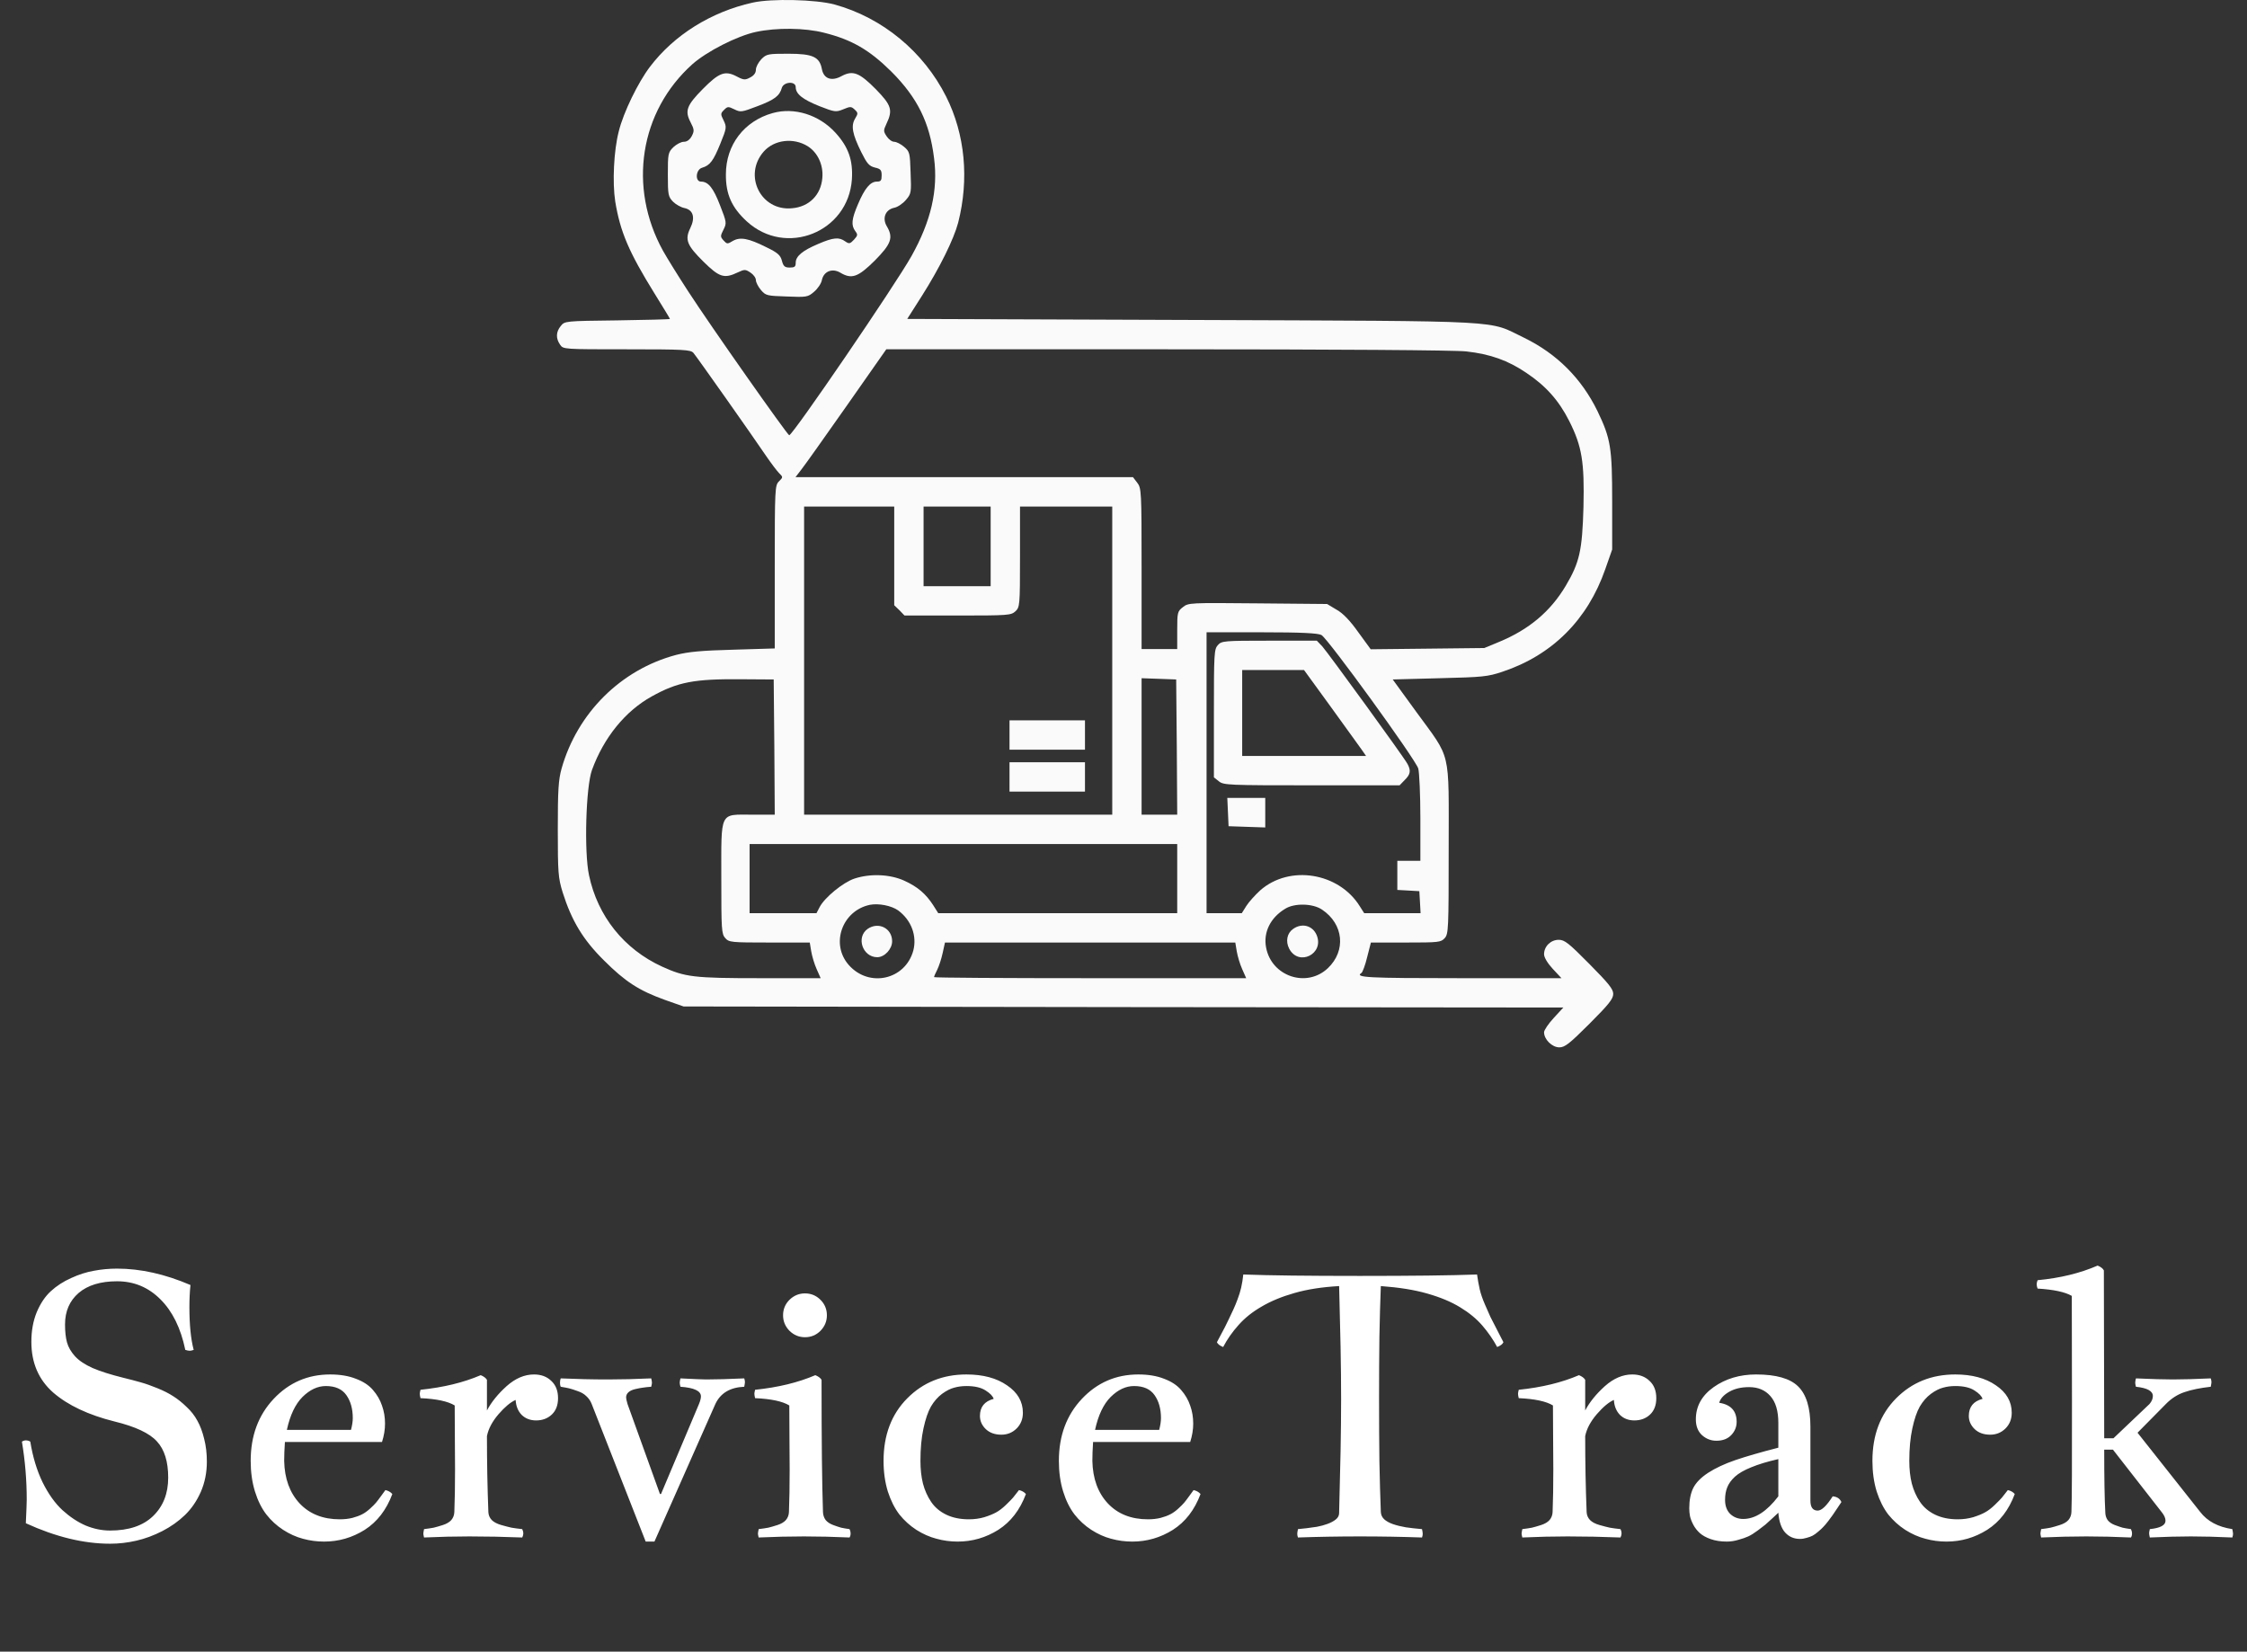 <svg width="117" height="86" viewBox="0 0 117 86" fill="none" xmlns="http://www.w3.org/2000/svg">
<rect x="0" y="0" width="117" height="86" fill="#333333" stroke="none"/>
<path d="M39.195 0.135C37.023 0.616 35.091 1.827 33.836 3.486C33.224 4.294 32.46 5.855 32.22 6.837C31.958 7.841 31.882 9.5 32.035 10.493C32.297 12.076 32.744 13.124 34.076 15.274C34.523 15.995 34.883 16.584 34.883 16.606C34.883 16.628 33.65 16.66 32.144 16.682C29.415 16.715 29.404 16.715 29.197 16.977C28.946 17.282 28.935 17.621 29.164 17.948C29.328 18.188 29.339 18.188 32.635 18.188C35.648 18.188 35.953 18.21 36.106 18.374C36.291 18.592 39.14 22.631 39.893 23.744C40.155 24.126 40.461 24.53 40.57 24.639C40.777 24.846 40.777 24.846 40.559 25.065C40.352 25.272 40.341 25.425 40.341 29.529V33.764L38.191 33.829C36.51 33.873 35.844 33.938 35.2 34.102C32.329 34.866 30.059 37.126 29.241 40.018C29.077 40.607 29.044 41.142 29.044 43.183C29.044 45.454 29.066 45.705 29.295 46.458C29.764 47.942 30.354 48.925 31.445 50.005C32.559 51.118 33.268 51.577 34.632 52.068L35.593 52.406L58.503 52.439L81.402 52.461L80.9 53.007C80.627 53.301 80.398 53.64 80.398 53.749C80.398 54.12 80.813 54.535 81.195 54.535C81.479 54.535 81.719 54.349 82.767 53.301C83.76 52.308 84 52.013 84 51.751C84 51.5 83.76 51.206 82.756 50.191C81.675 49.099 81.468 48.935 81.162 48.935C80.747 48.935 80.398 49.274 80.398 49.688C80.398 49.852 80.584 50.158 80.846 50.442L81.304 50.933H76.043C71.208 50.933 70.52 50.9 70.891 50.66C70.946 50.627 71.088 50.256 71.186 49.841L71.382 49.077H73.205C74.908 49.077 75.028 49.066 75.225 48.848C75.421 48.63 75.432 48.39 75.432 44.176C75.432 38.948 75.585 39.592 73.74 37.06L72.518 35.379L74.963 35.314C77.189 35.259 77.462 35.237 78.237 34.975C80.824 34.113 82.668 32.269 83.585 29.638L83.945 28.612V26.102C83.945 23.308 83.869 22.838 83.181 21.408C82.352 19.706 81.064 18.418 79.361 17.588C77.418 16.66 78.837 16.726 62.094 16.66L47.239 16.606L48.003 15.405C48.931 13.943 49.662 12.458 49.891 11.596C50.47 9.326 50.252 7.001 49.269 5.036C48.09 2.689 45.951 0.921 43.452 0.234C42.491 -0.028 40.166 -0.083 39.195 0.135ZM42.917 1.707C44.358 2.067 45.274 2.602 46.41 3.726C47.763 5.08 48.407 6.368 48.636 8.234C48.854 9.904 48.472 11.52 47.468 13.32C46.606 14.859 41.29 22.642 41.094 22.663C41.007 22.663 37.012 16.988 35.844 15.187C35.331 14.401 34.742 13.451 34.523 13.059C32.69 9.74 33.312 5.8 36.051 3.344C36.815 2.668 38.387 1.871 39.358 1.663C40.428 1.434 41.902 1.445 42.917 1.707ZM76.349 18.298C77.604 18.439 78.521 18.767 79.47 19.411C80.485 20.088 81.162 20.841 81.708 21.921C82.374 23.242 82.505 24.061 82.45 26.407C82.385 28.656 82.254 29.278 81.522 30.511C80.726 31.843 79.612 32.782 78.051 33.425L77.287 33.742L74.329 33.775L71.372 33.807L70.728 32.923C70.302 32.323 69.931 31.93 69.593 31.745L69.101 31.45L65.489 31.417C61.952 31.384 61.876 31.384 61.592 31.614C61.308 31.832 61.297 31.897 61.297 32.825V33.797H60.37H59.442V29.605C59.442 25.534 59.431 25.414 59.212 25.13L58.994 24.846H50.208H41.421L41.738 24.432C41.913 24.213 42.971 22.718 44.106 21.103L46.148 18.188H60.795C69.516 18.188 75.803 18.232 76.349 18.298ZM46.562 28.939V31.515L46.835 31.777L47.097 32.05H49.87C52.5 32.05 52.642 32.039 52.871 31.832C53.1 31.614 53.111 31.537 53.111 28.994V26.375H55.512H57.914V34.397V42.419H49.891H41.869V34.397V26.375H44.216H46.562V28.939ZM51.583 28.448V30.522H49.837H48.09V28.448V26.375H49.837H51.583V28.448ZM68.807 33.065C69.145 33.251 73.707 39.538 73.849 40.018C73.904 40.225 73.958 41.393 73.958 42.605V44.821H73.358H72.758V45.574V46.338L73.336 46.37L73.904 46.403L73.937 46.971L73.969 47.549H72.496H71.033L70.804 47.189C69.713 45.432 67.148 45.017 65.62 46.359C65.358 46.6 65.03 46.96 64.899 47.167L64.659 47.549H63.742H62.825V40.236V32.923H65.696C67.759 32.923 68.621 32.967 68.807 33.065ZM40.319 38.894L40.341 42.419H39.162C37.448 42.419 37.558 42.19 37.558 45.748C37.558 48.411 37.569 48.63 37.765 48.848C37.961 49.066 38.081 49.077 40.068 49.077H42.164L42.24 49.536C42.284 49.787 42.404 50.202 42.524 50.464L42.731 50.933H39.577C36.117 50.933 35.68 50.878 34.48 50.333C32.493 49.426 31.118 47.702 30.67 45.574C30.408 44.351 30.507 40.968 30.823 40.094C31.445 38.392 32.559 37.027 33.934 36.263C35.287 35.51 36.15 35.346 38.594 35.368L40.286 35.379L40.319 38.894ZM61.275 38.894L61.297 42.419H60.37H59.442V38.872V35.314L60.348 35.346L61.243 35.379L61.275 38.894ZM61.297 45.748V47.549H55.076H48.854L48.592 47.134C48.21 46.545 47.785 46.174 47.086 45.857C46.344 45.519 45.318 45.475 44.489 45.748C43.899 45.945 42.939 46.731 42.677 47.233L42.513 47.549H40.777H39.031V45.748V43.947H50.164H61.297V45.748ZM46.77 47.407C47.457 47.92 47.752 48.728 47.556 49.492C47.141 51.02 45.252 51.446 44.194 50.245C43.233 49.154 43.844 47.418 45.296 47.113C45.755 47.025 46.42 47.156 46.77 47.407ZM68.839 47.364C69.964 48.117 70.095 49.503 69.145 50.409C68.043 51.457 66.209 50.846 65.925 49.339C65.772 48.542 66.154 47.778 66.918 47.32C67.399 47.014 68.359 47.036 68.839 47.364ZM64.397 49.536C64.441 49.787 64.561 50.202 64.681 50.464L64.888 50.933H56.757C52.292 50.933 48.636 50.911 48.636 50.878C48.636 50.835 48.712 50.671 48.8 50.496C48.887 50.322 49.018 49.929 49.084 49.623L49.204 49.077H56.768H64.321L64.397 49.536Z" fill="#FAFAFA"/>
<path d="M39.642 3.082C39.49 3.246 39.359 3.486 39.359 3.628C39.359 3.792 39.26 3.933 39.064 4.032C38.802 4.174 38.726 4.174 38.355 3.977C37.754 3.661 37.438 3.781 36.597 4.632C35.757 5.483 35.648 5.767 35.953 6.357C36.15 6.739 36.161 6.815 36.019 7.088C35.91 7.284 35.768 7.383 35.604 7.383C35.462 7.383 35.222 7.514 35.058 7.666C34.785 7.939 34.774 8.016 34.774 9.096C34.774 10.155 34.796 10.242 35.047 10.504C35.189 10.646 35.462 10.799 35.637 10.832C36.095 10.93 36.215 11.323 35.942 11.88C35.648 12.48 35.768 12.774 36.63 13.626C37.459 14.444 37.711 14.521 38.42 14.182C38.769 14.019 38.813 14.019 39.075 14.193C39.228 14.292 39.359 14.466 39.359 14.586C39.359 14.695 39.479 14.936 39.621 15.099C39.872 15.394 39.937 15.405 40.963 15.438C42 15.481 42.066 15.47 42.382 15.198C42.578 15.034 42.764 14.761 42.797 14.575C42.895 14.128 43.332 13.953 43.746 14.193C44.347 14.554 44.674 14.434 45.547 13.571C46.41 12.698 46.53 12.371 46.169 11.77C45.929 11.355 46.104 10.919 46.551 10.821C46.737 10.788 47.01 10.602 47.174 10.406C47.447 10.089 47.457 10.024 47.414 8.987C47.381 7.961 47.37 7.896 47.075 7.645C46.912 7.503 46.672 7.383 46.562 7.383C46.442 7.383 46.268 7.252 46.169 7.099C45.995 6.837 45.995 6.793 46.158 6.444C46.497 5.734 46.42 5.483 45.613 4.654C44.751 3.781 44.412 3.65 43.834 3.955C43.31 4.25 42.895 4.108 42.797 3.606C42.677 2.962 42.327 2.798 41.05 2.798C39.992 2.798 39.915 2.809 39.642 3.082ZM41.432 4.534C41.432 4.894 41.793 5.178 42.666 5.527C43.474 5.844 43.528 5.844 43.91 5.691C44.27 5.538 44.325 5.538 44.499 5.702C44.685 5.876 44.685 5.909 44.521 6.182C44.303 6.553 44.379 6.979 44.849 7.928C45.144 8.518 45.253 8.649 45.558 8.725C45.853 8.791 45.907 8.856 45.907 9.129C45.907 9.402 45.864 9.456 45.657 9.456C45.318 9.456 45.023 9.806 44.674 10.635C44.336 11.421 44.314 11.727 44.532 12.032C44.674 12.218 44.663 12.261 44.467 12.48C44.259 12.698 44.216 12.709 44.008 12.567C43.692 12.338 43.397 12.36 42.611 12.698C41.782 13.047 41.432 13.342 41.432 13.68C41.432 13.888 41.378 13.931 41.116 13.931C40.865 13.931 40.788 13.866 40.712 13.571C40.636 13.287 40.494 13.156 39.904 12.873C38.966 12.403 38.54 12.327 38.158 12.545C37.874 12.72 37.852 12.709 37.678 12.523C37.503 12.327 37.503 12.294 37.667 11.967C37.842 11.617 37.842 11.585 37.492 10.69C37.143 9.784 36.881 9.456 36.499 9.456C36.182 9.456 36.226 8.834 36.553 8.736C36.968 8.616 37.143 8.376 37.503 7.492C37.842 6.662 37.842 6.619 37.678 6.269C37.514 5.942 37.514 5.909 37.7 5.724C37.885 5.538 37.918 5.538 38.234 5.691C38.562 5.854 38.616 5.844 39.446 5.527C40.341 5.189 40.592 4.992 40.712 4.567C40.821 4.25 41.432 4.217 41.432 4.534Z" fill="#FAFAFA"/>
<path d="M40.231 5.888C38.747 6.302 37.797 7.547 37.797 9.075C37.786 10.112 38.103 10.81 38.889 11.531C40.919 13.386 44.16 12.098 44.357 9.348C44.422 8.343 44.182 7.656 43.495 6.903C42.643 5.975 41.355 5.571 40.231 5.888ZM42.054 7.612C42.578 7.94 42.883 8.595 42.818 9.271C42.742 10.155 42.13 10.767 41.246 10.843C39.609 11.007 38.681 9.118 39.773 7.885C40.319 7.274 41.312 7.154 42.054 7.612Z" fill="#FAFAFA"/>
<path d="M52.565 38.272V39.036H54.529H56.494V38.272V37.508H54.529H52.565V38.272Z" fill="#FAFAFA"/>
<path d="M52.565 40.454V41.218H54.529H56.494V40.454V39.69H54.529H52.565V40.454Z" fill="#FAFAFA"/>
<path d="M63.414 33.589C63.218 33.807 63.207 34.026 63.207 37.147V40.476L63.469 40.684C63.709 40.88 63.96 40.891 68.304 40.891H72.877L73.139 40.618C73.445 40.324 73.478 40.116 73.281 39.767C73.096 39.418 69.166 34.015 68.85 33.655L68.566 33.36H66.1C63.72 33.36 63.611 33.371 63.414 33.589ZM69.265 36.765C70.018 37.802 70.738 38.806 70.88 39.003L71.131 39.363H67.9H64.68V37.126V34.888H66.296H67.9L69.265 36.765Z" fill="#FAFAFA"/>
<path d="M63.938 42.278L63.971 43.02L64.931 43.053L65.881 43.085V42.31V41.547H64.898H63.905L63.938 42.278Z" fill="#FAFAFA"/>
<path d="M45.175 48.368C44.564 48.804 44.914 49.841 45.678 49.841C46.06 49.841 46.453 49.416 46.453 49.012C46.453 48.335 45.743 47.975 45.175 48.368Z" fill="#FAFAFA"/>
<path d="M67.333 48.368C67.017 48.586 66.929 49.012 67.126 49.394C67.617 50.344 68.971 49.667 68.556 48.685C68.348 48.194 67.792 48.041 67.333 48.368Z" fill="#FAFAFA"/>
<path d="M9.648 70.287C9.413 69.155 8.98 68.276 8.35 67.652C7.725 67.027 6.973 66.715 6.095 66.715C5.236 66.715 4.568 66.919 4.091 67.327C3.621 67.735 3.386 68.28 3.386 68.96C3.386 69.337 3.42 69.65 3.488 69.897C3.556 70.144 3.695 70.386 3.906 70.621C4.116 70.849 4.422 71.053 4.824 71.233C5.226 71.406 5.752 71.573 6.401 71.734C6.754 71.82 7.06 71.901 7.32 71.975C7.586 72.049 7.876 72.151 8.192 72.281C8.514 72.411 8.789 72.55 9.018 72.699C9.253 72.847 9.485 73.033 9.713 73.255C9.948 73.472 10.137 73.713 10.279 73.979C10.428 74.245 10.545 74.56 10.632 74.925C10.725 75.284 10.771 75.677 10.771 76.103C10.771 76.672 10.666 77.198 10.456 77.681C10.245 78.157 9.97 78.559 9.63 78.887C9.29 79.215 8.897 79.493 8.452 79.722C8.006 79.951 7.555 80.118 7.097 80.223C6.639 80.328 6.185 80.38 5.733 80.38C4.36 80.38 2.898 80.025 1.345 79.314C1.376 78.645 1.392 78.234 1.392 78.08C1.392 77.072 1.308 76.066 1.141 75.064C1.209 75.021 1.277 74.999 1.345 74.999C1.432 74.999 1.509 75.021 1.577 75.064C1.707 75.862 1.92 76.567 2.217 77.18C2.52 77.792 2.867 78.278 3.256 78.636C3.646 78.989 4.048 79.255 4.462 79.434C4.883 79.607 5.307 79.694 5.733 79.694C6.704 79.694 7.45 79.443 7.969 78.942C8.495 78.435 8.758 77.767 8.758 76.939C8.758 76.103 8.563 75.476 8.173 75.055C7.79 74.628 7.054 74.282 5.965 74.016C4.605 73.676 3.541 73.175 2.774 72.513C2.013 71.845 1.633 70.964 1.633 69.869C1.633 69.294 1.726 68.781 1.911 68.329C2.103 67.871 2.347 67.507 2.644 67.234C2.947 66.956 3.3 66.727 3.702 66.548C4.104 66.362 4.5 66.236 4.889 66.168C5.285 66.093 5.687 66.056 6.095 66.056C7.32 66.056 8.594 66.341 9.917 66.91C9.88 67.275 9.862 67.655 9.862 68.051C9.862 68.978 9.936 69.724 10.085 70.287C10.004 70.317 9.936 70.333 9.88 70.333C9.819 70.333 9.741 70.317 9.648 70.287ZM19.891 75.083H14.835C14.81 75.454 14.797 75.782 14.797 76.066C14.816 76.988 15.085 77.727 15.604 78.284C16.124 78.834 16.82 79.109 17.692 79.109C17.927 79.109 18.146 79.085 18.351 79.035C18.555 78.98 18.722 78.918 18.852 78.85C18.988 78.782 19.127 78.683 19.269 78.553C19.411 78.423 19.513 78.321 19.575 78.247C19.643 78.166 19.733 78.049 19.844 77.894C19.956 77.733 20.03 77.631 20.067 77.588C20.215 77.619 20.336 77.687 20.429 77.792C20.119 78.621 19.64 79.242 18.991 79.657C18.341 80.065 17.636 80.269 16.875 80.269C16.498 80.269 16.13 80.22 15.771 80.121C15.419 80.028 15.076 79.873 14.742 79.657C14.408 79.44 14.117 79.174 13.87 78.859C13.622 78.537 13.424 78.138 13.276 77.662C13.127 77.18 13.053 76.648 13.053 76.066C13.053 74.761 13.452 73.685 14.25 72.838C15.048 71.991 16.028 71.567 17.191 71.567C17.704 71.567 18.15 71.641 18.527 71.79C18.91 71.932 19.207 72.127 19.418 72.374C19.634 72.621 19.792 72.894 19.891 73.19C19.996 73.481 20.048 73.793 20.048 74.127C20.048 74.437 19.996 74.755 19.891 75.083ZM16.968 72.17C16.541 72.17 16.136 72.359 15.753 72.736C15.376 73.113 15.104 73.685 14.937 74.452H18.276C18.338 74.217 18.369 74.013 18.369 73.84C18.369 73.357 18.258 72.959 18.035 72.643C17.812 72.328 17.457 72.17 16.968 72.17ZM21.895 72.365C23.094 72.241 24.14 71.987 25.03 71.604C25.185 71.666 25.293 71.746 25.355 71.845V73.441C25.584 73.008 25.924 72.587 26.375 72.179C26.833 71.771 27.309 71.567 27.804 71.567C28.175 71.567 28.475 71.678 28.704 71.901C28.939 72.117 29.057 72.417 29.057 72.801C29.057 73.166 28.948 73.45 28.732 73.654C28.515 73.858 28.243 73.96 27.916 73.96C27.613 73.96 27.362 73.865 27.164 73.673C26.972 73.475 26.867 73.215 26.849 72.894C26.589 73.005 26.292 73.252 25.958 73.636C25.63 74.019 25.429 74.4 25.355 74.777C25.355 76.156 25.38 77.474 25.429 78.729C25.435 78.89 25.494 79.029 25.605 79.147C25.717 79.258 25.881 79.344 26.097 79.406C26.314 79.468 26.493 79.514 26.635 79.545C26.777 79.57 26.963 79.595 27.192 79.62C27.229 79.694 27.248 79.771 27.248 79.852C27.248 79.913 27.229 79.981 27.192 80.056C26.264 80.019 25.346 80 24.436 80C23.682 80 22.896 80.019 22.08 80.056C22.055 79.957 22.043 79.889 22.043 79.852C22.043 79.821 22.055 79.743 22.08 79.62C22.284 79.595 22.451 79.57 22.581 79.545C22.711 79.514 22.872 79.468 23.064 79.406C23.255 79.344 23.401 79.258 23.5 79.147C23.599 79.029 23.651 78.89 23.657 78.729C23.682 78.117 23.694 77.374 23.694 76.502C23.694 76.212 23.691 75.717 23.685 75.018C23.679 74.319 23.676 73.707 23.676 73.181C23.323 72.965 22.73 72.838 21.895 72.801C21.87 72.702 21.857 72.624 21.857 72.569C21.857 72.532 21.87 72.464 21.895 72.365ZM29.196 71.771C30.012 71.808 30.835 71.827 31.664 71.827C32.362 71.827 33.111 71.808 33.909 71.771C33.933 71.87 33.946 71.947 33.946 72.003C33.946 72.04 33.933 72.108 33.909 72.207C33.736 72.219 33.593 72.235 33.482 72.253C33.377 72.266 33.244 72.29 33.083 72.328C32.922 72.365 32.802 72.42 32.721 72.495C32.641 72.569 32.601 72.659 32.601 72.764C32.601 72.819 32.625 72.934 32.675 73.107L34.363 77.792H34.419L36.395 73.107C36.463 72.94 36.497 72.807 36.497 72.708C36.497 72.424 36.141 72.257 35.43 72.207C35.405 72.108 35.393 72.04 35.393 72.003C35.393 71.947 35.405 71.87 35.43 71.771C36.154 71.808 36.602 71.827 36.775 71.827C37.295 71.827 37.954 71.808 38.752 71.771C38.776 71.845 38.789 71.91 38.789 71.966C38.789 72.003 38.776 72.083 38.752 72.207C38.016 72.238 37.514 72.538 37.248 73.107L34.076 80.269H33.621L30.81 73.107C30.748 72.946 30.655 72.81 30.532 72.699C30.414 72.581 30.26 72.492 30.068 72.43C29.882 72.362 29.737 72.315 29.632 72.29C29.533 72.266 29.387 72.238 29.196 72.207C29.171 72.158 29.159 72.09 29.159 72.003C29.159 71.91 29.171 71.833 29.196 71.771ZM39.317 72.365C40.517 72.241 41.562 71.987 42.453 71.604C42.608 71.666 42.716 71.746 42.778 71.845C42.778 75.055 42.803 77.35 42.852 78.729C42.858 78.89 42.905 79.029 42.991 79.147C43.084 79.258 43.214 79.344 43.381 79.406C43.548 79.468 43.687 79.514 43.798 79.545C43.91 79.57 44.055 79.595 44.234 79.62C44.272 79.694 44.29 79.771 44.29 79.852C44.29 79.932 44.272 80 44.234 80.056C43.418 80.019 42.626 80 41.859 80C41.105 80 40.319 80.019 39.503 80.056C39.478 79.957 39.466 79.889 39.466 79.852C39.466 79.821 39.478 79.743 39.503 79.62C39.707 79.595 39.874 79.57 40.004 79.545C40.134 79.514 40.295 79.468 40.486 79.406C40.678 79.344 40.823 79.258 40.922 79.147C41.021 79.029 41.074 78.89 41.08 78.729C41.105 78.117 41.117 77.374 41.117 76.502C41.117 76.212 41.114 75.717 41.108 75.018C41.102 74.319 41.099 73.707 41.099 73.181C40.746 72.965 40.152 72.838 39.317 72.801C39.293 72.702 39.28 72.624 39.28 72.569C39.28 72.532 39.293 72.464 39.317 72.365ZM40.774 68.487C40.774 68.171 40.885 67.902 41.108 67.68C41.337 67.457 41.606 67.346 41.915 67.346C42.23 67.346 42.499 67.457 42.722 67.68C42.945 67.902 43.056 68.171 43.056 68.487C43.056 68.796 42.945 69.065 42.722 69.294C42.499 69.517 42.23 69.628 41.915 69.628C41.606 69.628 41.337 69.517 41.108 69.294C40.885 69.065 40.774 68.796 40.774 68.487ZM53.057 77.588C53.206 77.619 53.326 77.687 53.419 77.792C53.11 78.621 52.63 79.242 51.981 79.657C51.331 80.065 50.627 80.269 49.866 80.269C49.488 80.269 49.12 80.22 48.762 80.121C48.403 80.028 48.053 79.873 47.713 79.657C47.379 79.44 47.086 79.174 46.832 78.859C46.585 78.537 46.384 78.138 46.229 77.662C46.081 77.18 46.006 76.648 46.006 76.066C46.006 74.724 46.418 73.639 47.24 72.81C48.063 71.981 49.09 71.567 50.32 71.567C51.186 71.567 51.891 71.755 52.435 72.133C52.986 72.504 53.261 72.98 53.261 73.561C53.261 73.889 53.153 74.162 52.937 74.378C52.72 74.594 52.454 74.703 52.139 74.703C51.805 74.703 51.536 74.607 51.331 74.415C51.127 74.217 51.025 73.988 51.025 73.728C51.025 73.258 51.264 72.962 51.74 72.838C51.697 72.696 51.557 72.55 51.322 72.402C51.087 72.247 50.753 72.17 50.32 72.17C50.098 72.17 49.887 72.198 49.69 72.253C49.492 72.303 49.278 72.411 49.049 72.578C48.827 72.745 48.635 72.965 48.474 73.237C48.319 73.509 48.19 73.889 48.084 74.378C47.979 74.86 47.927 75.423 47.927 76.066C47.927 76.499 47.97 76.892 48.057 77.245C48.149 77.597 48.292 77.916 48.483 78.2C48.675 78.485 48.938 78.707 49.272 78.868C49.606 79.029 49.999 79.109 50.45 79.109C50.735 79.109 51.004 79.072 51.257 78.998C51.511 78.918 51.715 78.834 51.87 78.748C52.03 78.661 52.2 78.531 52.38 78.358C52.565 78.178 52.689 78.052 52.751 77.978C52.813 77.897 52.915 77.767 53.057 77.588ZM61.973 75.083H56.916C56.892 75.454 56.879 75.782 56.879 76.066C56.898 76.988 57.167 77.727 57.687 78.284C58.206 78.834 58.902 79.109 59.774 79.109C60.009 79.109 60.228 79.085 60.433 79.035C60.637 78.98 60.804 78.918 60.934 78.85C61.07 78.782 61.209 78.683 61.351 78.553C61.493 78.423 61.595 78.321 61.657 78.247C61.725 78.166 61.815 78.049 61.926 77.894C62.038 77.733 62.112 77.631 62.149 77.588C62.297 77.619 62.418 77.687 62.511 77.792C62.202 78.621 61.722 79.242 61.073 79.657C60.423 80.065 59.718 80.269 58.958 80.269C58.58 80.269 58.212 80.22 57.853 80.121C57.501 80.028 57.158 79.873 56.824 79.657C56.49 79.44 56.199 79.174 55.952 78.859C55.704 78.537 55.506 78.138 55.358 77.662C55.209 77.18 55.135 76.648 55.135 76.066C55.135 74.761 55.534 73.685 56.332 72.838C57.13 71.991 58.11 71.567 59.273 71.567C59.786 71.567 60.232 71.641 60.609 71.79C60.992 71.932 61.289 72.127 61.499 72.374C61.716 72.621 61.874 72.894 61.973 73.19C62.078 73.481 62.13 73.793 62.13 74.127C62.13 74.437 62.078 74.755 61.973 75.083ZM59.05 72.17C58.623 72.17 58.218 72.359 57.835 72.736C57.458 73.113 57.185 73.685 57.019 74.452H60.358C60.42 74.217 60.451 74.013 60.451 73.84C60.451 73.357 60.34 72.959 60.117 72.643C59.895 72.328 59.539 72.17 59.05 72.17ZM64.737 66.362C65.412 66.387 66.253 66.406 67.261 66.418C68.269 66.43 69.453 66.436 70.814 66.436C72.175 66.436 73.359 66.43 74.367 66.418C75.382 66.406 76.229 66.387 76.909 66.362C76.946 66.628 76.993 66.885 77.048 67.132C77.104 67.374 77.197 67.643 77.327 67.939L77.605 68.57L78.282 69.888C78.239 69.987 78.131 70.07 77.957 70.138C77.747 69.749 77.491 69.377 77.188 69.025C76.884 68.672 76.498 68.354 76.028 68.069C75.564 67.785 74.995 67.547 74.321 67.355C73.653 67.163 72.846 67.033 71.899 66.965C71.868 67.738 71.844 68.614 71.825 69.591C71.813 70.562 71.807 71.644 71.807 72.838C71.807 74.038 71.813 75.126 71.825 76.103C71.844 77.081 71.868 77.956 71.899 78.729C71.906 78.877 71.964 79.004 72.076 79.109C72.187 79.208 72.338 79.292 72.53 79.36C72.728 79.428 72.954 79.484 73.207 79.527C73.467 79.564 73.746 79.595 74.043 79.62C74.067 79.725 74.08 79.808 74.08 79.87C74.08 79.926 74.067 79.988 74.043 80.056C73.003 80.019 71.927 80 70.814 80C69.707 80 68.631 80.019 67.585 80.056C67.561 79.988 67.548 79.926 67.548 79.87C67.548 79.808 67.561 79.725 67.585 79.62L68.031 79.573C68.192 79.555 68.371 79.53 68.569 79.499C68.767 79.462 68.949 79.412 69.116 79.351C69.289 79.289 69.435 79.211 69.552 79.119C69.67 79.026 69.728 78.912 69.728 78.775V78.729C69.759 77.597 69.784 76.543 69.803 75.565C69.821 74.588 69.831 73.679 69.831 72.838C69.831 72.003 69.821 71.1 69.803 70.129C69.784 69.152 69.759 68.097 69.728 66.965C68.838 67.015 68.062 67.135 67.4 67.327C66.744 67.513 66.175 67.748 65.693 68.032C65.21 68.311 64.808 68.632 64.487 68.997C64.165 69.356 63.899 69.736 63.689 70.138C63.516 70.07 63.408 69.987 63.364 69.888L63.782 69.099L63.977 68.7C64.057 68.533 64.137 68.363 64.218 68.19C64.298 68.017 64.372 67.837 64.44 67.652C64.515 67.46 64.576 67.259 64.626 67.049C64.675 66.832 64.713 66.603 64.737 66.362ZM79.08 72.365C80.28 72.241 81.325 71.987 82.216 71.604C82.37 71.666 82.479 71.746 82.54 71.845V73.441C82.769 73.008 83.109 72.587 83.561 72.179C84.019 71.771 84.495 71.567 84.99 71.567C85.361 71.567 85.661 71.678 85.89 71.901C86.125 72.117 86.242 72.417 86.242 72.801C86.242 73.166 86.134 73.45 85.918 73.654C85.701 73.858 85.429 73.96 85.101 73.96C84.798 73.96 84.547 73.865 84.35 73.673C84.158 73.475 84.053 73.215 84.034 72.894C83.774 73.005 83.478 73.252 83.144 73.636C82.816 74.019 82.615 74.4 82.54 74.777C82.54 76.156 82.565 77.474 82.615 78.729C82.621 78.89 82.68 79.029 82.791 79.147C82.902 79.258 83.066 79.344 83.283 79.406C83.499 79.468 83.678 79.514 83.821 79.545C83.963 79.57 84.149 79.595 84.377 79.62C84.415 79.694 84.433 79.771 84.433 79.852C84.433 79.913 84.415 79.981 84.377 80.056C83.45 80.019 82.531 80 81.622 80C80.868 80 80.082 80.019 79.266 80.056C79.241 79.957 79.228 79.889 79.228 79.852C79.228 79.821 79.241 79.743 79.266 79.62C79.47 79.595 79.637 79.57 79.767 79.545C79.897 79.514 80.057 79.468 80.249 79.406C80.441 79.344 80.586 79.258 80.685 79.147C80.784 79.029 80.837 78.89 80.843 78.729C80.868 78.117 80.88 77.374 80.88 76.502C80.88 76.212 80.877 75.717 80.871 75.018C80.864 74.319 80.861 73.707 80.861 73.181C80.509 72.965 79.915 72.838 79.08 72.801C79.055 72.702 79.043 72.624 79.043 72.569C79.043 72.532 79.055 72.464 79.08 72.365ZM88.302 73.905C88.302 73.224 88.611 72.665 89.23 72.226C89.854 71.787 90.59 71.567 91.438 71.567C92.477 71.567 93.206 71.774 93.627 72.189C94.054 72.603 94.267 73.302 94.267 74.285V78.135C94.267 78.482 94.394 78.655 94.647 78.655C94.852 78.655 95.111 78.407 95.427 77.913C95.649 77.931 95.801 78.03 95.881 78.21C95.838 78.271 95.764 78.383 95.659 78.543C95.553 78.704 95.476 78.819 95.427 78.887C95.377 78.955 95.3 79.06 95.195 79.202C95.09 79.338 95.003 79.44 94.935 79.508C94.873 79.576 94.787 79.657 94.675 79.749C94.57 79.842 94.471 79.913 94.378 79.963C94.292 80.006 94.19 80.043 94.072 80.074C93.955 80.111 93.837 80.13 93.72 80.13C93.41 80.13 93.154 80.019 92.95 79.796C92.752 79.573 92.634 79.23 92.597 78.766C92.591 78.772 92.495 78.862 92.31 79.035C92.124 79.208 91.994 79.326 91.92 79.388C91.852 79.443 91.719 79.545 91.521 79.694C91.329 79.836 91.165 79.938 91.029 80C90.893 80.062 90.723 80.121 90.519 80.176C90.315 80.238 90.114 80.269 89.916 80.269C89.601 80.269 89.319 80.226 89.072 80.139C88.831 80.053 88.642 79.947 88.506 79.824C88.37 79.7 88.258 79.558 88.172 79.397C88.085 79.23 88.026 79.079 87.996 78.942C87.971 78.806 87.959 78.67 87.959 78.534C87.959 78.12 88.026 77.77 88.163 77.486C88.305 77.201 88.565 76.935 88.942 76.688C89.325 76.441 89.795 76.221 90.352 76.029C90.909 75.838 91.657 75.621 92.597 75.38V74.09C92.597 73.466 92.458 72.999 92.18 72.689C91.908 72.38 91.54 72.226 91.076 72.226C90.661 72.226 90.312 72.309 90.027 72.476C89.749 72.637 89.579 72.826 89.517 73.042C90.123 73.135 90.426 73.466 90.426 74.035C90.426 74.294 90.334 74.523 90.148 74.721C89.962 74.919 89.703 75.018 89.369 75.018C89.09 75.018 88.843 74.922 88.626 74.731C88.41 74.533 88.302 74.257 88.302 73.905ZM92.597 77.913V75.974C92.028 76.103 91.558 76.246 91.187 76.4C90.816 76.549 90.531 76.713 90.334 76.892C90.142 77.072 90.009 77.257 89.935 77.449C89.86 77.634 89.823 77.851 89.823 78.098C89.823 78.407 89.913 78.652 90.092 78.831C90.278 79.004 90.504 79.091 90.769 79.091C91.388 79.091 91.997 78.698 92.597 77.913ZM104.546 77.588C104.695 77.619 104.815 77.687 104.908 77.792C104.599 78.621 104.12 79.242 103.47 79.657C102.821 80.065 102.116 80.269 101.355 80.269C100.978 80.269 100.61 80.22 100.251 80.121C99.892 80.028 99.543 79.873 99.203 79.657C98.869 79.44 98.575 79.174 98.321 78.859C98.074 78.537 97.873 78.138 97.718 77.662C97.57 77.18 97.496 76.648 97.496 76.066C97.496 74.724 97.907 73.639 98.73 72.81C99.552 71.981 100.579 71.567 101.81 71.567C102.675 71.567 103.381 71.755 103.925 72.133C104.475 72.504 104.75 72.98 104.75 73.561C104.75 73.889 104.642 74.162 104.426 74.378C104.209 74.594 103.943 74.703 103.628 74.703C103.294 74.703 103.025 74.607 102.821 74.415C102.617 74.217 102.515 73.988 102.515 73.728C102.515 73.258 102.753 72.962 103.229 72.838C103.186 72.696 103.047 72.55 102.812 72.402C102.576 72.247 102.243 72.17 101.81 72.17C101.587 72.17 101.377 72.198 101.179 72.253C100.981 72.303 100.767 72.411 100.539 72.578C100.316 72.745 100.124 72.965 99.963 73.237C99.809 73.509 99.679 73.889 99.574 74.378C99.469 74.86 99.416 75.423 99.416 76.066C99.416 76.499 99.459 76.892 99.546 77.245C99.639 77.597 99.781 77.916 99.973 78.2C100.164 78.485 100.427 78.707 100.761 78.868C101.095 79.029 101.488 79.109 101.939 79.109C102.224 79.109 102.493 79.072 102.747 78.998C103 78.918 103.204 78.834 103.359 78.748C103.52 78.661 103.69 78.531 103.869 78.358C104.055 78.178 104.178 78.052 104.24 77.978C104.302 77.897 104.404 77.767 104.546 77.588ZM111.94 79.62C112.485 79.564 112.757 79.419 112.757 79.184C112.757 79.047 112.689 78.896 112.553 78.729L110.02 75.482H109.565C109.565 76.96 109.584 78.043 109.621 78.729C109.621 78.89 109.661 79.029 109.742 79.147C109.828 79.258 109.952 79.344 110.113 79.406C110.28 79.468 110.416 79.514 110.521 79.545C110.632 79.57 110.778 79.595 110.957 79.62C110.994 79.694 111.013 79.771 111.013 79.852C111.013 79.932 110.994 80 110.957 80.056C110.141 80.019 109.368 80 108.638 80C107.883 80 107.098 80.019 106.281 80.056C106.257 79.957 106.244 79.889 106.244 79.852C106.244 79.821 106.257 79.743 106.281 79.62C106.485 79.595 106.649 79.57 106.773 79.545C106.903 79.514 107.064 79.468 107.255 79.406C107.453 79.344 107.602 79.258 107.701 79.147C107.8 79.029 107.852 78.89 107.858 78.729C107.883 78.117 107.892 76.187 107.886 72.94C107.88 69.687 107.877 67.865 107.877 67.476C107.524 67.272 106.931 67.145 106.096 67.095C106.065 67.015 106.049 66.941 106.049 66.873C106.049 66.811 106.065 66.74 106.096 66.659C107.271 66.548 108.313 66.294 109.222 65.898C109.389 65.966 109.497 66.05 109.547 66.149L109.565 74.888H110.048L111.922 73.107C112.039 72.971 112.098 72.832 112.098 72.689C112.098 72.43 111.804 72.269 111.217 72.207C111.192 72.108 111.18 72.04 111.18 72.003C111.18 71.947 111.192 71.87 111.217 71.771C112.021 71.808 112.661 71.827 113.137 71.827C113.657 71.827 114.315 71.808 115.113 71.771C115.138 71.845 115.15 71.91 115.15 71.966C115.15 72.003 115.138 72.083 115.113 72.207C114.563 72.269 114.108 72.362 113.75 72.485C113.391 72.603 113.066 72.81 112.775 73.107L111.3 74.601L114.566 78.729C114.937 79.211 115.494 79.508 116.236 79.62C116.261 79.743 116.273 79.827 116.273 79.87C116.273 79.92 116.261 79.981 116.236 80.056C115.438 80.019 114.717 80 114.074 80C113.45 80 112.738 80.019 111.94 80.056C111.916 79.957 111.903 79.882 111.903 79.833C111.903 79.79 111.916 79.719 111.94 79.62Z" fill="white"/>
</svg>
